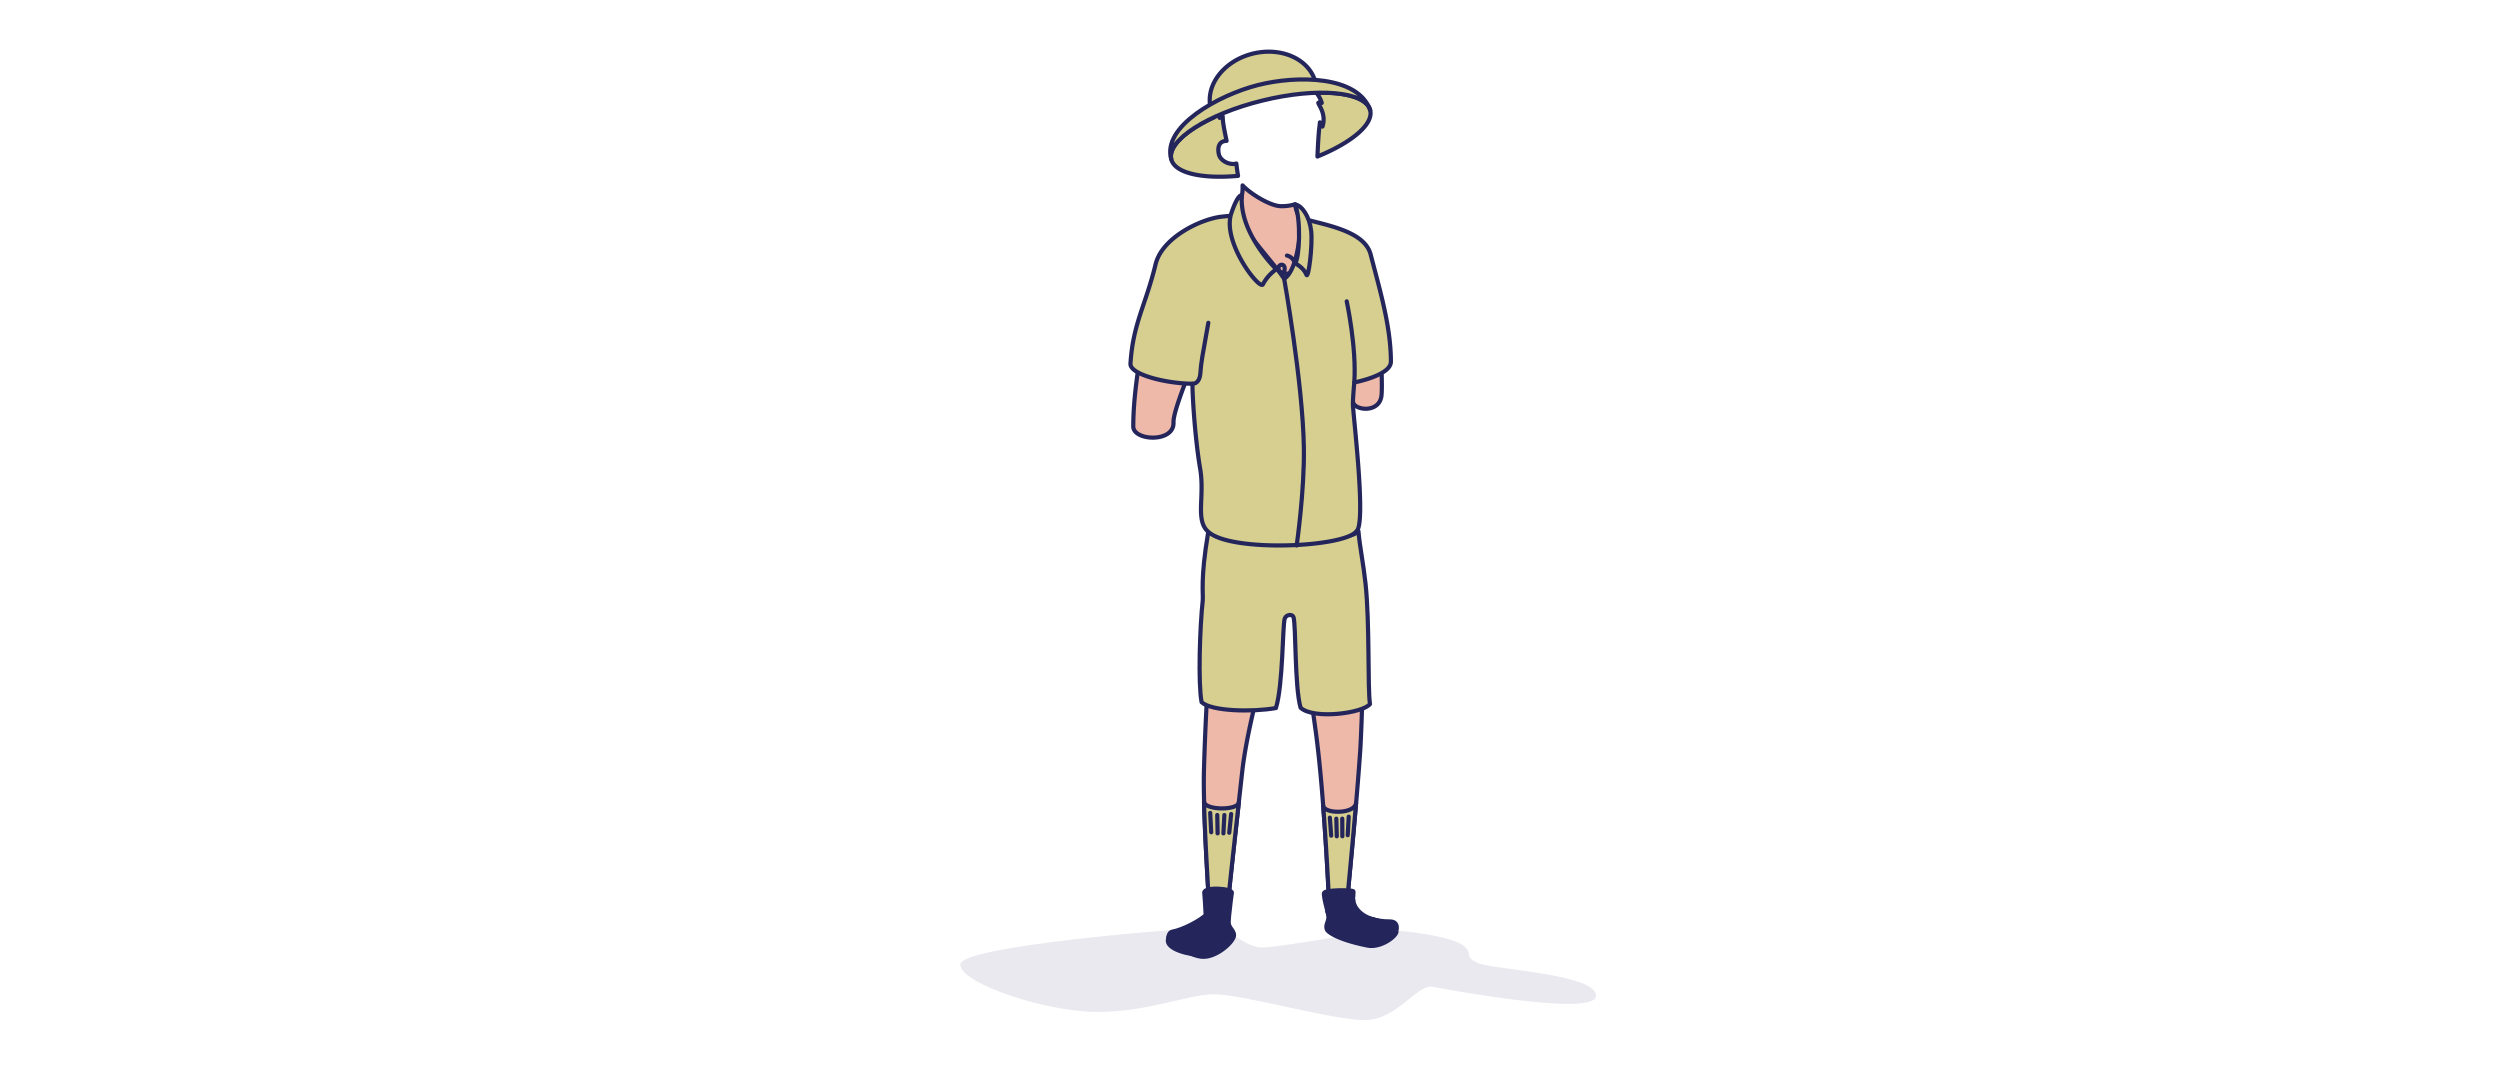 <svg id="Shadow" xmlns="http://www.w3.org/2000/svg" viewBox="0 0 1792 768"><defs><style>.cls-1,.cls-5,.cls-6{fill:#24265b;}.cls-1{opacity:0.1;}.cls-2{fill:#eeb9a9;}.cls-2,.cls-3,.cls-4,.cls-5{stroke:#24265b;stroke-linecap:round;stroke-linejoin:round;}.cls-2,.cls-3,.cls-4{stroke-width:3px;}.cls-3{fill:none;}.cls-4{fill:#d6cf90;}.cls-5{stroke-width:2.55px;}</style></defs><title>topic</title><path class="cls-1" d="M867,665c-14.84,0-178.68,12.77-178.68,26.35s61.23,34,98.35,34,64.22-12.66,84-12.66,84.07,18.5,107.36,18.5,37.87-25.8,48.53-23.91,117.49,22,117.49,6.38-74.25-18.63-84.72-23.37-2.87-6.29-10.22-12.4-39.79-11-53.61-11-77.83,12.25-90.73,12.25S881.88,665,867,665Z"/><path class="cls-2" d="M879.11,658.13c1.8-20,7.09-66.93,11.32-105.11,4.64-41.82,26.61-111.68,28.12-117.46a78.66,78.66,0,0,1,8.92-1.43c1.25,4.65,10,46.83,16.12,93.68s9.44,126,9.44,126a18.65,18.65,0,0,1,0,8.18c-2.39,8.37,7,4.76,14.68,10.08,3.64,2.53,7.26,4.17,11.1,3.3a4.27,4.27,0,0,0,5.85-1.92,6,6,0,0,1,5.15-1.58,3.11,3.11,0,0,0,2.71-3.27,2.8,2.8,0,0,0,2.75-3.68,1.85,1.85,0,0,0-1.1-3.48,6.49,6.49,0,0,1-1.78.23c-3.9-2.4-26.24-5.82-27.4-9.66,0,0,7.68-77.55,10.12-115.53,0.69-10.78,3.95-89.52.9-118-7.53-70.4-7.53-97.42-6.16-130.23,1.41,6.14,18.84,7.93,20.38-4.52s-2.84-99.56-20-112.6c-8.88-6.75-37-8.65-40.65-19.32a40.79,40.79,0,0,1-1.34-5.36,32.43,32.43,0,0,1-10.13,1.33c-7.17,0-21.4-8.49-27.42-14.87v1.88c0,15-11.79,25-25.06,28.49-15.57,4.12-28.35,13.32-33.49,28.87s-19.81,73.1-19.81,113.53c0,10.41,29.34,11.88,28.84-2.79-0.32-9.24,13.63-40.08,18.21-56.13,3.56,28.44,19.6,50.05,9.36,109.51-7.39,43,2.37,71.47,1.69,75.22S864.71,489.2,863,552.1c-0.89,32.36,4.45,103.46,4.06,105.75Z"/><path class="cls-3" d="M922.51,183.19c4.68,1,7.88,7.09,4.76,11.15-1.87,2.44-5.95,1.88-7.19,1.43s-3.07-.72-3.56-2.89c-0.58-2.58,2.12-3.86,3.5-2.61s0.81,3.67.06,5.51a7.35,7.35,0,0,1-7.46,4c-4.29-.42-5.9-4.9-4.33-9.53"/><path class="cls-4" d="M888,575.18c-3.63,32.66-7.39,66.68-8.86,83a18.65,18.65,0,0,0,1,8.12s-13.78-4.44-13.11-8.4c0.31-1.85-3.1-48.46-4-83.41C863.26,580.92,887.32,581.08,888,575.18Z"/><path class="cls-4" d="M953,662a18.65,18.65,0,0,0,0-8.18s-1.58-37.53-4.55-76.2c1.09,6,23,6,23.6-2.3C968.95,611.93,965,652,965,652c1.16,3.84,23.5,7.26,27.4,9.66Z"/><line class="cls-3" x1="867.47" y1="582.69" x2="868.18" y2="596.56"/><line class="cls-3" x1="882.49" y1="583.48" x2="881.13" y2="596.9"/><line class="cls-3" x1="877.63" y1="584.19" x2="876.94" y2="597.35"/><line class="cls-3" x1="872.53" y1="584.19" x2="872.78" y2="597.35"/><line class="cls-3" x1="966.76" y1="585.38" x2="966.04" y2="598.68"/><line class="cls-3" x1="953.24" y1="586.13" x2="954.19" y2="599.01"/><line class="cls-3" x1="957.87" y1="586.81" x2="958.21" y2="599.44"/><line class="cls-3" x1="962.13" y1="586.81" x2="962.2" y2="599.44"/><path class="cls-4" d="M982,504.67c-1.73-11.09-.13-57.73-3.17-86.19-1.52-14.21-4.16-26.65-5.11-37.73-5.2,8.22-85.91,12.84-107.63.43-5.84,34.47-3.43,44.24-4,49.69-2,18.06-3.39,58.79-.79,72.45,7.23,6.68,36.92,7.16,53.27,4.2,5.14-16.36,4.74-59.48,6.32-64.1,1.07-3.12,5.52-3.32,6.26-1.17,1.9,5.51.72,49.63,5.12,65.09C941.91,515.94,976.77,511.2,982,504.67Z"/><path class="cls-4" d="M810.31,260.84c0,8.06,27.23,14.22,44.44,14.22,0,10.41,2,40.23,5.51,60.82,3.47,20.18-3.73,37.07,5.84,45.3,16,14.91,97.81,11.22,106.21-.43,7.25-5.07-2.54-84.29-2.54-91.1,0-5.15,1-15.53,1-15.53S997,269.2,997,259.21c0-25.15-7.94-51.35-14.53-76.84-3.83-14.79-26-19.86-41.41-23.78-2.43-.62-5.35-1.17-8.6-1.65,0,6.06-1.86,36.72-12,42.89-7.69-11.9-32-37.13-32-45.33a128.61,128.61,0,0,0-13.39.88c-15.21,2-42.13,15.13-46.73,34C821.15,219.06,812.09,231.83,810.31,260.84Z"/><path class="cls-3" d="M965.33,216s7.17,33.15,5.42,58.11"/><path class="cls-3" d="M866.13,231.38c-4.5,25.09-5.16,28.37-5.69,36-0.33,4.67-2.25,7.69-5.69,7.69"/><path class="cls-4" d="M928.32,188.78c3.16-3.58,4.42-31.73-.08-42.31,5.05,0.9,10.48,8.65,11.62,19.22,1.11,10.25-2,35.11-3.46,31.22C934.46,191.63,928.32,188.78,928.32,188.78Z"/><path class="cls-4" d="M905.22,203.85A31.13,31.13,0,0,1,914.85,193s-26.91-25.88-24.65-53c-2.85-.46-6.23,8.83-7.61,12.93C875.73,173.39,902.86,208.14,905.22,203.85Z"/><path class="cls-3" d="M929.45,391s5.69-39.32,5.16-70.35c-0.8-46.46-14.13-120.8-14.13-120.8"/><path class="cls-5" d="M996.26,660.27c-22.27,0-26.23-12.49-25.85-15.06s-20.69,4.87-19.18,8.42c2.82,6.64-3,9.12.32,13.37s29,10.54,29,10.54l20.31-9.08S1003.88,660.27,996.26,660.27Z"/><path class="cls-6" d="M950.1,664.91c-2.68,2.32,4.64,9.29,29.92,14.38,11.78,2.37,26.69-10.45,21.32-13-0.41,3.66-3.22-4.61-6.37-5.74s-9.47,2-8.47,5.31,0.29,7.82-4,7.91S950.74,668.65,950.1,664.91Z"/><path class="cls-5" d="M864.5,667.62S863.63,645,863,640s20.93-3.55,20.22,0-3,26.25-3,26.25Z"/><path class="cls-5" d="M953.34,660.27s-5.43-17.66-4.48-20.27,19.76-2.37,21.26-1.43-3.24,22.33-3.24,22.33Z"/><path class="cls-4" d="M982.16,79c-2.15-8.73-17.37-13.11-38.49-12.5a25.07,25.07,0,0,0-.68-7.27C938.9,42.64,918.78,33.34,898,38.45S863.78,61.13,867.86,77.7A25,25,0,0,0,870.34,84c-20.47,9.51-33,21-30.77,30.12,2.45,10,22,14.27,47.86,11.94-0.47-2.71-.87-5.71-1.23-8.85a8,8,0,0,1-2.27.33c-4.39,0-9.43-2.88-10.3-7.18-1.24-6.1,1.18-9.38,5.58-9.38-0.94-4.9-2.76-12.42-2.77-17.5a5,5,0,0,0-2.19,1c-0.8-4.18,1.8-7.36,3-11.95-1-.31,18.32-4.08,28-6.57s18.13-2.13,25.36-8.29c5.76,2.15,14.07,6.79,16.83,16.12a2,2,0,0,0-2.48-.07c0.39,2,5.8,8,3,17a5.26,5.26,0,0,0-1.86-3c-0.05.94-.14,1.86-0.27,2.74-0.72,5.06-1.16,14.41-1.49,21.74C968.89,102.18,984.65,89.1,982.16,79Z"/><path class="cls-4" d="M982.16,79c-3.33-13.51-37.94-16.6-77.32-6.91s-68.6,28.5-65.27,42c-6.86-23.3,33.74-45.92,62-53.1S973.55,54.16,982.16,79Z"/><path class="cls-5" d="M840.57,667.52c-4.07.73-3.15,6-3.15,6s15,12.55,25.17,12.55,21.91-10.92,22.18-15.49-5.59-5.67-3.65-13.34c0.46-1.81-12.34-6-15.45-2.78C860.33,659.91,847.4,666.3,840.57,667.52Z"/><path class="cls-6" d="M884.76,670.58c2.4,4.18-11.8,15.49-22.18,15.49s-27.72-4.14-26.93-12.27c0.21-2.11.55-5.18,4.92-6.28-1.15,2.53.62,3.87,1.54,1.24,1.42-4.06,14.71-3,15.07,1.94,0.18,2.58,1.51,7.55,9.68,7.39S883.61,674.82,884.76,670.58Z"/></svg>